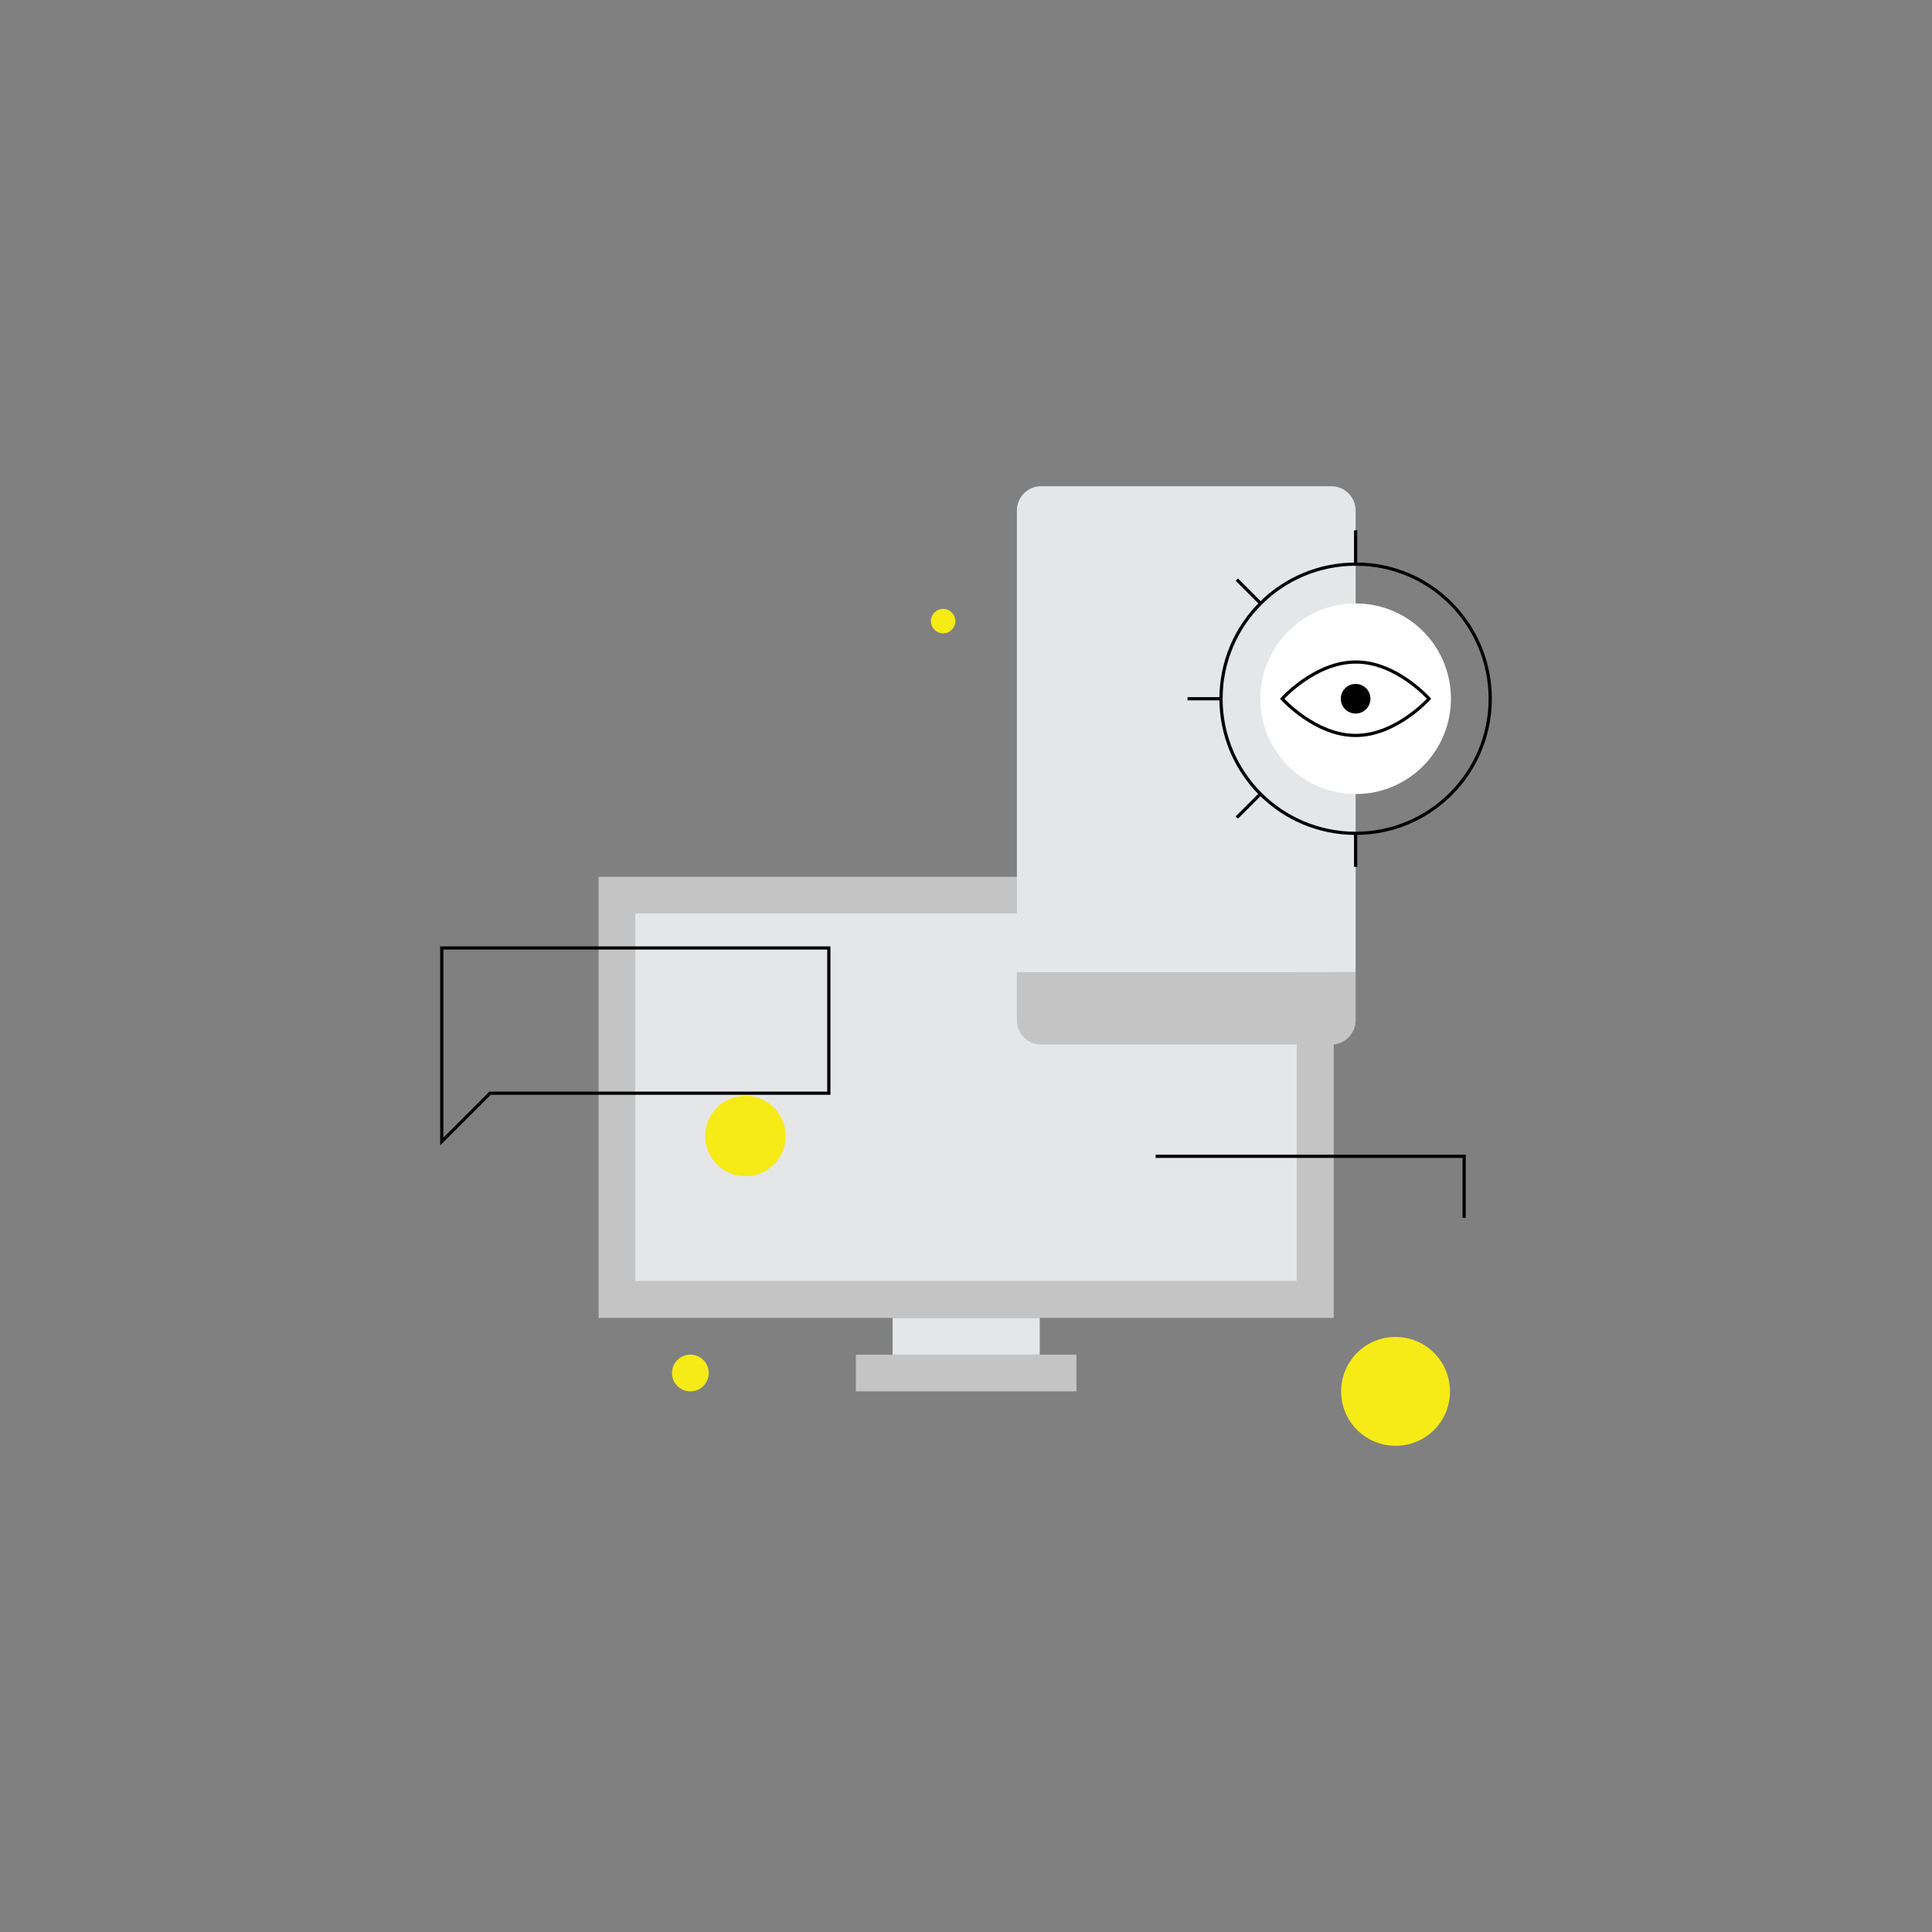 <?xml version="1.0" encoding="utf-8"?>
<!-- Generator: Adobe Illustrator 19.0.0, SVG Export Plug-In . SVG Version: 6.00 Build 0)  -->
<svg version="1.1" id="Layer_1" xmlns="http://www.w3.org/2000/svg" xmlns:xlink="http://www.w3.org/1999/xlink" x="0px" y="0px"
	 viewBox="0 0 600 600" style="enable-background:new 0 0 600 600;" xml:space="preserve">
<rect x="0" y="0" width="600" height="600" fill="#808080" stroke="none"/>
<style type="text/css">
	.st0{fill:#C4C4C4;}
	.st1{fill:#E5E6E7;}
	.st2{fill:#F6EB16;}
	.st3{fill:none;stroke:#010101;stroke-miterlimit:10;}
	.st4{fill:#FFFFFF;}
	.st5{fill:#010101;}
</style>
<g id="XMLID_21_">
	<rect id="XMLID_43_" x="185.9" y="272.3" class="st0" width="228.3" height="137"/>
	<rect id="XMLID_42_" x="277.2" y="409.3" class="st1" width="45.7" height="11.4"/>
	<rect id="XMLID_41_" x="265.8" y="420.7" class="st0" width="68.5" height="11.4"/>
	<rect id="XMLID_40_" x="197.3" y="283.7" class="st1" width="205.4" height="114.1"/>
	<path id="XMLID_39_" class="st2" d="M220.1,426.4c0-3.2-2.6-5.7-5.7-5.7c-3.2,0-5.7,2.6-5.7,5.7c0,3.2,2.6,5.7,5.7,5.7
		C217.6,432.1,220.1,429.5,220.1,426.4"/>
	<path id="XMLID_38_" class="st2" d="M244,352.8c0-6.9-5.6-12.5-12.5-12.5c-6.9,0-12.5,5.6-12.5,12.5c0,6.9,5.6,12.5,12.5,12.5
		C238.4,365.3,244,359.7,244,352.8"/>
	<path id="XMLID_37_" class="st2" d="M450.3,432.1c0-9.4-7.6-16.9-16.9-16.9c-9.4,0-16.9,7.6-16.9,16.9c0,9.4,7.6,16.9,16.9,16.9
		C442.8,449,450.3,441.5,450.3,432.1"/>
	<path id="XMLID_36_" class="st1" d="M421,158.5c0-4.1-3.4-7.5-7.5-7.5h-90.2c-4.1,0-7.5,3.4-7.5,7.5v143.4H421V158.5z"/>
	<path id="XMLID_35_" class="st0" d="M315.8,301.9v15c0,4.1,3.4,7.5,7.5,7.5h90.2c4.1,0,7.5-3.4,7.5-7.5v-15H315.8z"/>
	<polygon id="XMLID_34_" class="st3" points="257.4,339.5 152.2,339.5 137.2,354.5 137.2,294.4 257.4,294.4 	"/>
	<path id="XMLID_33_" class="st2" d="M296.7,192.9c0,2.1-1.7,3.8-3.8,3.8c-2.1,0-3.8-1.7-3.8-3.8c0-2.1,1.7-3.8,3.8-3.8
		C295,189.1,296.7,190.8,296.7,192.9"/>
	<path id="XMLID_32_" class="st4" d="M450.6,217c0,16.3-13.2,29.6-29.6,29.6c-16.3,0-29.6-13.2-29.6-29.6
		c0-16.3,13.2-29.6,29.6-29.6C437.4,187.4,450.6,200.6,450.6,217"/>
	<path id="XMLID_31_" class="st3" d="M462.8,217c0,23.1-18.7,41.8-41.8,41.8c-23.1,0-41.8-18.7-41.8-41.8
		c0-23.1,18.7-41.8,41.8-41.8C444.1,175.1,462.8,193.9,462.8,217z"/>
	<line id="XMLID_30_" class="st3" x1="421" y1="175.1" x2="421" y2="164.7"/>
	<line id="XMLID_29_" class="st3" x1="421" y1="269.2" x2="421" y2="258.8"/>
	<line id="XMLID_28_" class="st3" x1="379.2" y1="217" x2="368.8" y2="217"/>
	<line id="XMLID_27_" class="st3" x1="384.1" y1="253.9" x2="391.5" y2="246.5"/>
	<line id="XMLID_26_" class="st3" x1="391.5" y1="187.4" x2="384.1" y2="180"/>
	<path id="XMLID_25_" class="st4" d="M443.8,217c0,0-10.2,11.4-22.8,11.4c-12.6,0-22.8-11.4-22.8-11.4s10.2-11.4,22.8-11.4
		C433.6,205.5,443.8,217,443.8,217"/>
	<path id="XMLID_24_" class="st3" d="M443.8,217c0,0-10.2,11.4-22.8,11.4c-12.6,0-22.8-11.4-22.8-11.4s10.2-11.4,22.8-11.4
		C433.6,205.5,443.8,217,443.8,217z"/>
	<path id="XMLID_23_" class="st5" d="M425.6,217c0,2.5-2,4.6-4.6,4.6c-2.5,0-4.6-2-4.6-4.6c0-2.5,2-4.6,4.6-4.6
		C423.5,212.4,425.6,214.4,425.6,217"/>
	<polyline id="XMLID_22_" class="st3" points="358.9,359.1 454.7,359.1 454.7,378.2 	"/>
</g>
</svg>
